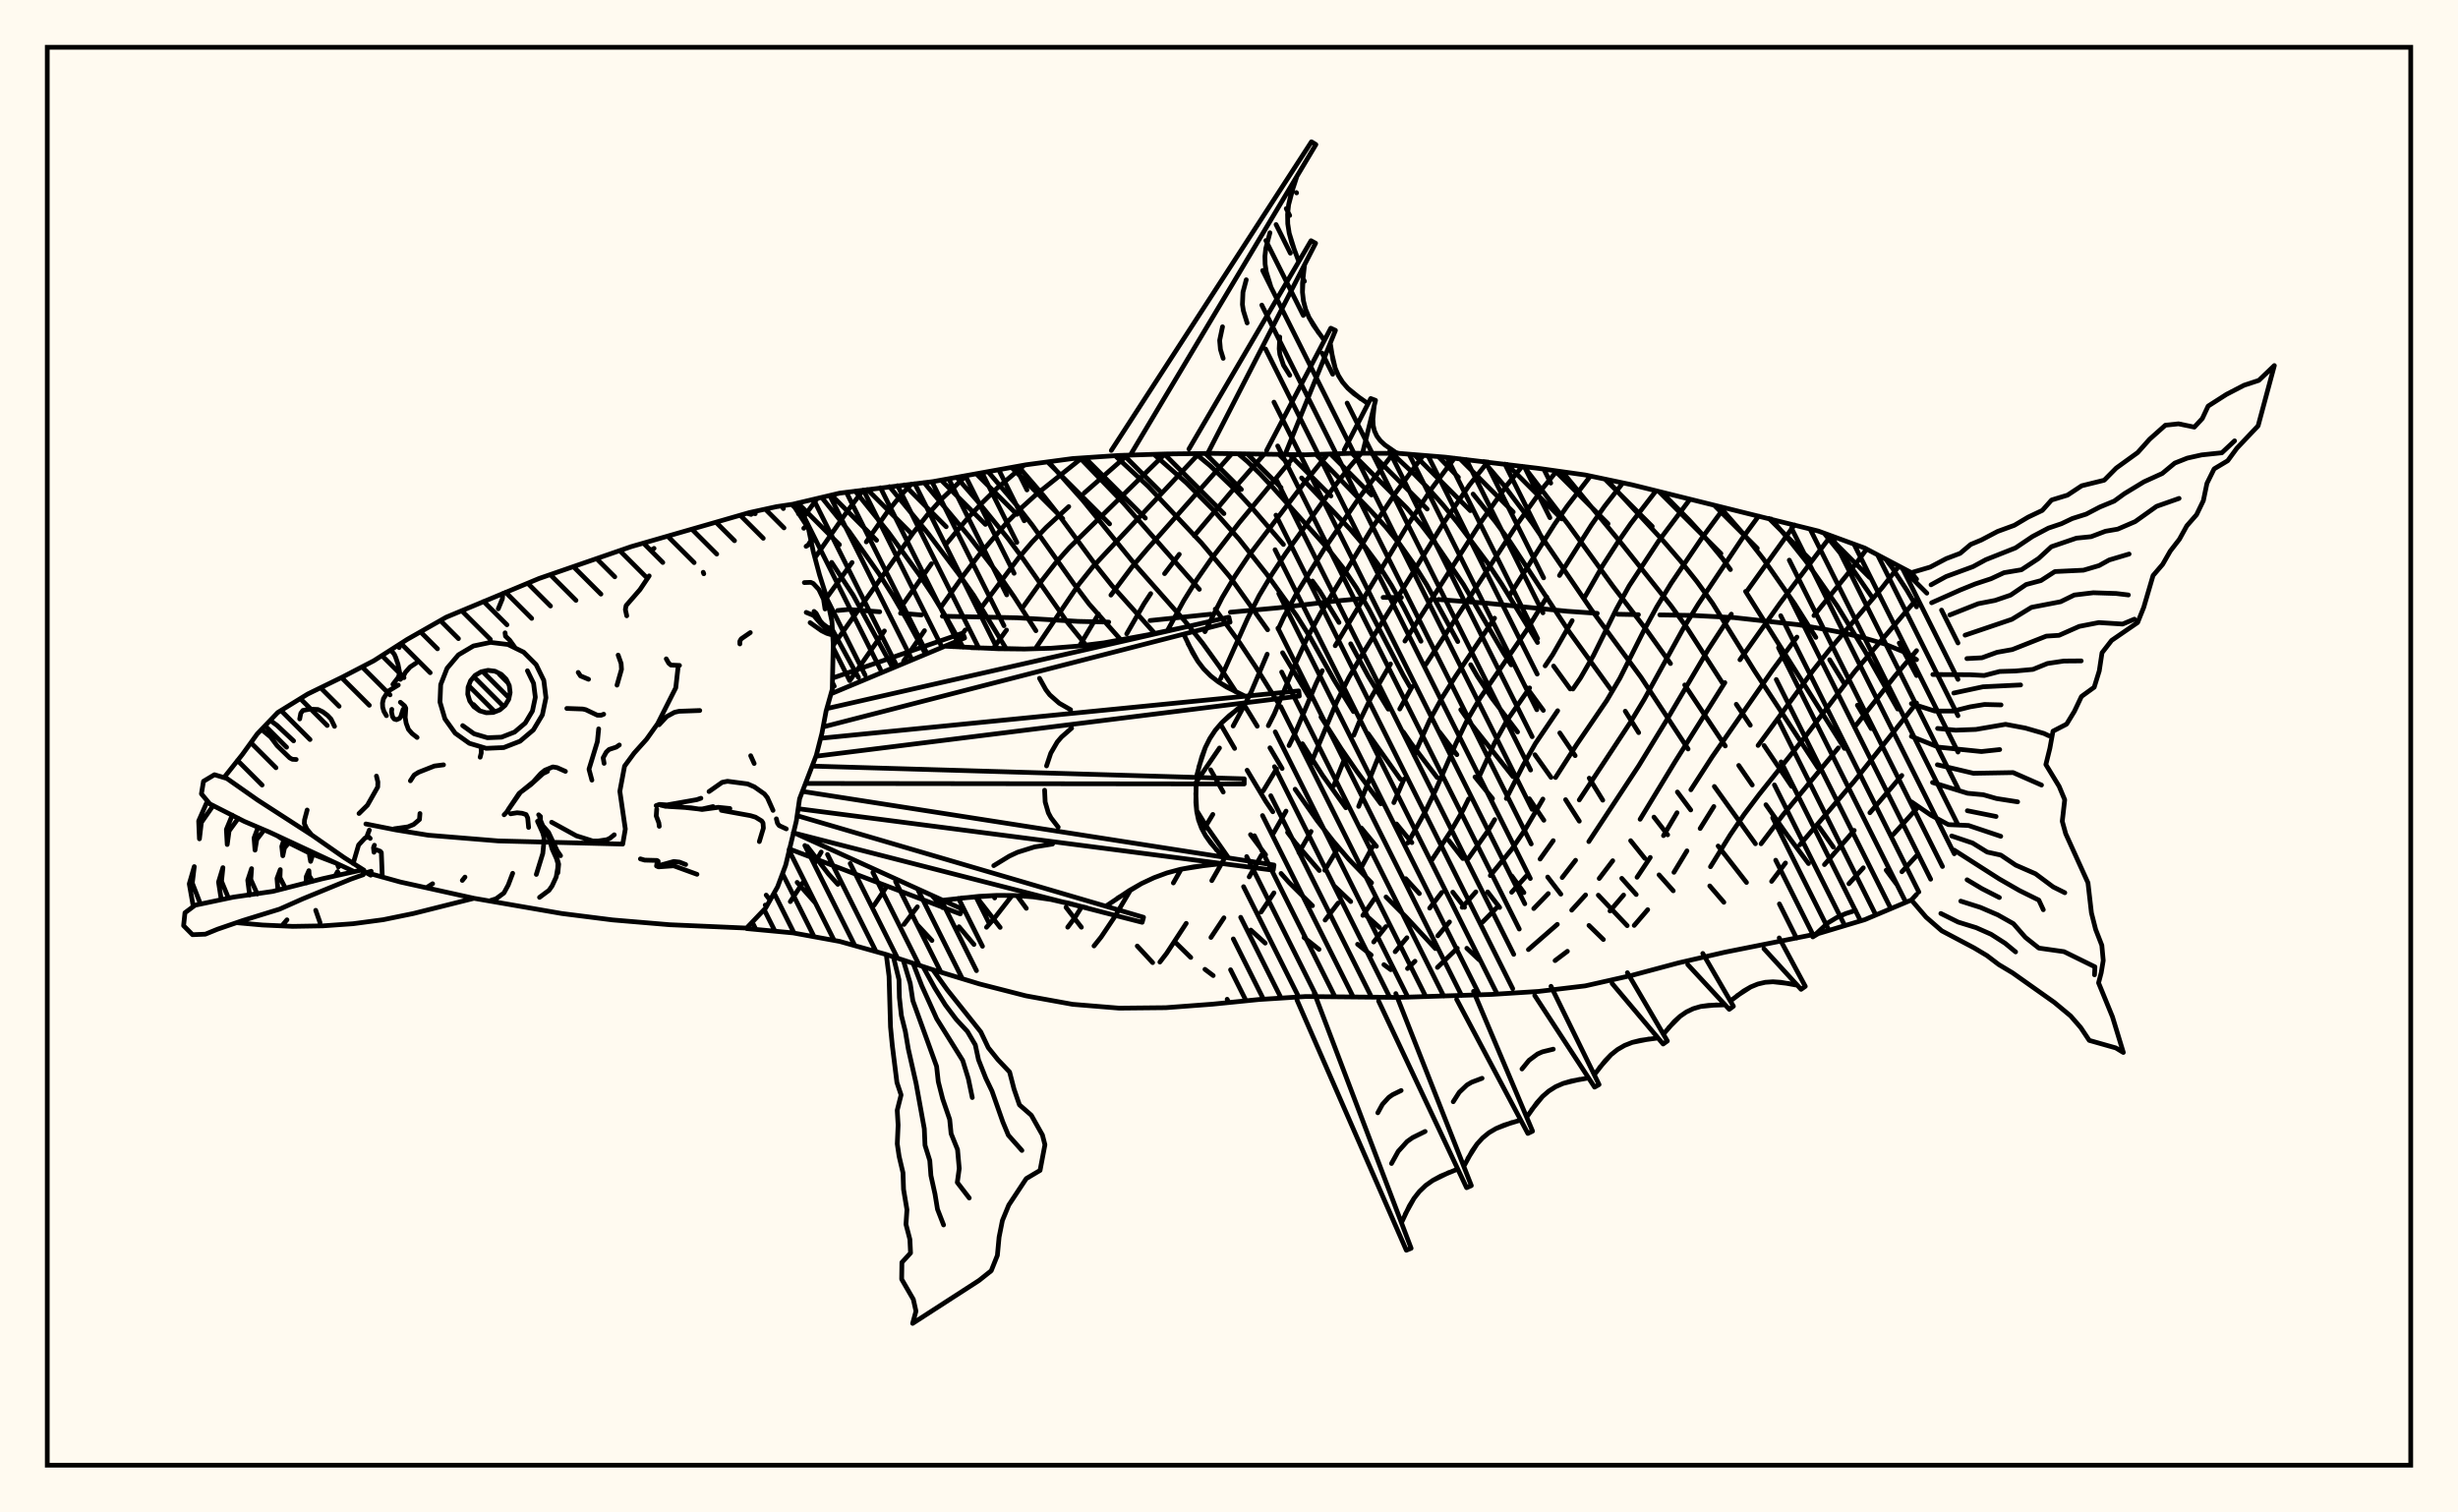 <svg xmlns="http://www.w3.org/2000/svg" width="520" height="320"><rect x="0" y="0" width="520" height="320" fill="floralwhite"/><rect x="10" y="10" width="500" height="300" stroke="black" stroke-width="1" fill="none"/><path stroke="black" stroke-width="1" fill="none" stroke-linecap="round" stroke-linejoin="round" d="
M 167.7 106.69 177.63 104.34 197.35 101.9 217.06 98.34 226.92 97.02 236.78 96.36 246.64 96.05 256.5 95.93 276.21 96.22 286.07 95.9 295.93 95.92 305.78 96.73 325.5 99.1 335.36 100.49 345.21 102.56 384.65 112.35 394.5 115.96 404.36 121.16 405.46 122.53 
M 405.46 189.23 404.36 190.42 394.5 194.58 384.65 197.53 364.93 201.46 355.07 203.73 345.21 206.37 335.36 208.59 325.5 209.76 315.64 210.39 295.93 211.03 276.21 210.84 266.35 211.47 256.5 212.46 246.64 213.2 236.78 213.3 226.92 212.49 217.06 210.7 207.21 208.18 197.35 205.18 187.49 201.95 177.63 199.18 167.78 197.38 157.94 196.46 
M 405.46 139.57 402.85 137.96 398.61 136.22 394.15 134.92 389.61 133.82 385 132.96 380.4 132.17 366.87 130.67 357.95 130.21 351.14 130.1 
M 346.62 130.05 342.21 129.96 
M 337.91 129.77 331.57 129.33 314.71 127.64 304.32 126.84 
M 296.47 126.41 292.6 126.4 
M 288.71 126.6 282.76 127.14 270.43 128.6 260.29 129.53 
M 256.17 129.95 243.3 131.29 
M 234.56 131.62 228.09 131.47 215.2 130.71 199.36 130.38 
M 194.92 130.11 190.51 129.75 
M 186.11 129.44 179.5 128.95 177.22 129.17 
M 168.64 186.69 172.43 190.97 
M 170.77 179.09 175.27 184.91 177.25 187.11 
M 194.13 195.74 197.16 198.99 
M 197.31 189.63 199.43 192.04 
M 202.88 196.07 206.05 199.83 
M 206.5 189.7 211.59 196.22 
M 176.1 133.24 181.61 143.34 
M 215.15 189.5 217.12 192.18 
M 171.21 112.64 172.71 114.61 
M 175.94 118.99 180.5 125.94 188.6 140.81 
M 225.52 191.97 228.77 196.18 
M 173.83 105.24 179.58 112.36 185.96 121.4 188.93 126.08 191.77 130.95 195.72 138.23 
M 240.59 200.16 243.85 203.67 
M 180.93 103.91 187.94 112.61 194.35 121.43 197.4 126.01 200.3 130.81 203.73 136.94 
M 248.79 199.51 251.91 202.57 
M 254.91 205.09 256.66 206.41 
M 188.18 102.96 196.4 112.93 202.84 121.47 206 125.98 212.89 137.28 
M 195.5 102.11 204.92 113.37 211.41 121.75 214.54 126.28 219.15 133.45 
M 264.62 196.78 267.66 199.54 
M 202.4 100.99 207 106.27 213.34 114.05 216.42 118.21 225.78 131.62 229.74 136.49 
M 253.14 171.44 255.13 174.69 259.92 181.53 
M 275.87 198.35 279.05 200.87 
M 209.02 99.79 215.37 107.24 218.41 111.15 227.17 123.51 230.39 127.78 237.15 135.41 
M 256.11 162.87 258.78 167.58 
M 264.55 176.59 267.74 180.85 
M 271.01 184.8 272.67 186.68 277.66 191.63 
M 287.2 199.78 290.08 202.06 
M 292.77 204.1 294.22 205.16 
M 215.4 98.64 220.67 104.75 223.66 108.52 232.14 120.02 235.25 123.92 244.32 134.04 
M 258.21 153.22 261.19 158.35 
M 263.83 162.96 267.78 169.56 269.27 171.75 
M 272.39 176.12 274.03 178.3 279.1 184.18 
M 282.46 187.64 285.75 190.75 
M 288.89 193.59 291.85 196.24 
M 221.81 97.71 229.09 105.89 240.51 119.92 250.73 131.49 254.41 136.08 258.01 141.08 261.5 146.4 
M 263.13 149.01 265.97 153.65 
M 268.66 158.22 271.24 162.6 
M 273.99 166.98 278.66 173.64 282.01 177.92 285.33 181.79 290.16 186.78 
M 293.22 189.78 297.49 194.05 303.66 200.7 
M 228.5 96.92 237.5 106.24 253.73 124.69 
M 257.09 128.87 262.27 136 265.67 141.13 270.23 148.46 
M 275.54 157.36 279.8 164.06 284.72 170.91 
M 288 175.18 291.19 179.06 
M 297.4 185.91 300.27 189.06 
M 310.31 200.63 312.94 203.09 
M 235.91 96.41 242.88 102.88 254.2 114.91 260.16 122.01 268.17 133.25 
M 271.33 138.1 276.85 147.33 
M 279.46 151.7 283.77 158.47 287.05 163.21 292.12 170.07 
M 295.44 174.33 298.69 178.28 
M 307.34 188.76 309.83 191.97 
M 244.13 96.13 250.95 102.13 256.58 107.81 262.16 114.11 268.02 121.52 274.29 130.24 277.18 134.85 282.23 143.88 286.33 150.56 
M 289.43 155.23 296.24 164.84 
M 306.5 177.83 309.47 181.65 
M 314.72 188.71 317.26 192 
M 252.9 95.97 256 98.53 261.69 103.99 264.45 106.97 271.52 115.2 
M 277.65 122.93 279.18 125.04 283.27 131.7 
M 285.74 136.21 289.45 143.05 293.69 150.04 
M 296.87 154.86 298.54 157.3 304.05 164.52 
M 319.81 185.31 322.39 188.86 
M 261.97 96.02 263.86 97.61 266.64 100.33 269.35 103.22 281.03 116.21 284.1 120.11 286.96 124.36 289.54 128.79 296.87 142.87 298.25 145.26 
M 304.52 154.87 308.21 159.67 
M 312.04 164.38 315.75 168.96 
M 327.42 185.56 330.2 189.18 
M 336.15 195.8 339.2 198.78 
M 270.57 96.15 272.68 98.27 
M 275.36 101.12 285.65 112.01 288.71 115.59 291.65 119.55 294.4 123.9 296.95 128.46 300.62 135.67 
M 309.03 150.15 310.67 152.5 320.08 164.33 
M 323.54 169 326.61 173.55 
M 338.13 189.4 344.24 195.85 
M 278.4 96.14 290.08 108.16 293.15 111.48 296.15 115.17 299.05 119.28 301.84 123.73 308.4 135.74 
M 311.13 140.64 312.54 143.07 315.66 147.77 321.05 154.87 
M 324.72 159.68 328.13 164.48 
M 331.21 169.19 334.11 173.74 
M 343.09 185.84 346.15 189.26 
M 286.01 95.9 297.59 107.47 300.63 110.99 303.64 114.91 309.59 123.65 318.11 138.21 319.7 140.67 
M 323.01 145.53 326.5 150.3 
M 329.98 155.07 333.23 159.88 
M 336.21 164.64 339.07 169.3 
M 344.97 177.87 347.97 181.61 
M 350.98 185.1 353.98 188.47 
M 294.5 95.92 299.19 100.31 302.19 103.37 305.24 106.79 308.35 110.6 314.66 119.03 317.69 123.59 325.27 135.94 
M 328.67 140.92 332.18 145.77 
M 349.9 172.88 352.8 176.63 
M 361.71 187.44 364.69 190.9 
M 304.3 96.61 308.53 100.99 
M 311.64 104.53 316.39 110.42 319.5 114.69 332.01 133.73 340.77 145.86 
M 343.83 150.47 346.67 155.01 
M 354.86 167.57 357.68 171.37 
M 363.48 179 369.48 186.71 
M 313.87 97.64 318.07 102.58 324.16 110.68 336.62 128.95 347.16 143.29 357.12 158.47 
M 362.68 166.4 371.37 178.52 
M 322.38 98.71 331.82 111.04 341.28 124.1 348.43 133.43 353.4 140.39 
M 356.41 144.92 364.99 157.83 
M 367.84 161.95 370.7 166.09 
M 373.59 170.26 378.03 176.58 382.6 182.71 
M 330.51 99.81 343.06 115.03 353.51 128.17 356.87 132.8 364.35 144.44 
M 367.32 149.01 370.28 153.44 
M 373.2 157.74 379.02 166.37 
M 384.88 175.02 387.85 179.22 
M 339.82 101.42 351.93 114.51 355.5 118.66 358.99 123.05 362.29 127.63 371.17 141.95 384.59 162.46 
M 399.03 184.1 401.18 187.01 
M 351.55 104.16 357.4 110.09 360.98 114.01 364.45 118.24 366.08 120.51 
M 369.28 125.13 390.21 158.35 
M 363.87 107.28 369.65 113.91 373.07 118.29 379.64 127.72 384.15 134.86 
M 387.07 139.58 389.99 144.34 
M 392.94 149.21 395.85 154.15 
M 374.7 109.8 378.46 114.19 382.06 118.73 388.67 128.2 394.47 137.66 401.47 150.02 
M 385.91 112.82 391.21 119.37 396.12 126.47 
M 401.79 136.05 405.46 142.93 
M 398.92 118.29 400.25 120.05 403.39 124.85 405.46 128.4 
M 172.89 105.46 169.73 109.81 
M 182.61 103.68 179.24 108.18 172.4 118.01 
M 192.81 102.42 190.57 104.8 187.6 108.48 183.27 114.65 
M 180.26 119.01 174.91 126.44 
M 204.43 100.62 199.25 105.54 196.16 108.98 193.15 112.79 176.27 136.55 
M 216.7 98.4 210.9 103.32 207.82 106.35 204.73 109.62 200.13 115.15 
M 197.05 119.28 190.57 128.51 
M 187.1 133.49 179.78 144 
M 228.89 96.89 219.3 104.54 216.18 107.36 213.15 110.4 207.11 117.42 204.01 121.49 199.08 128.42 
M 195.58 133.43 191.16 139.88 
M 238.5 96.3 229.36 104.32 
M 226.1 107.19 221.31 111.6 218.32 114.72 215.44 118.09 207.73 128.39 
M 204.19 133.29 201.69 136.82 
M 173.73 180.27 172.42 182.5 
M 169.84 186.76 167.19 190.76 
M 246.45 96.05 226.23 115.85 223.27 119.17 220.51 122.7 216.22 128.72 
M 212.93 133.3 210.11 137.22 
M 253.64 95.96 231.14 119.98 228.24 123.61 219.04 137.25 
M 187.61 187.53 184.93 191.52 
M 260.58 96 242.74 116.13 239.47 119.97 235.02 125.91 
M 232.39 129.91 228.37 136.66 
M 194.07 191.86 191.24 195.59 
M 267.43 96.12 260.41 104.13 252.65 113.35 
M 249.48 117.28 246.37 121.37 
M 243.44 125.59 242.03 127.73 238.36 134.11 
M 274.09 96.19 262.18 110.57 256.15 118.38 253.21 122.61 250.43 127.08 246.94 133.49 
M 214.11 189.47 210.36 194.28 208.7 196.19 
M 280.9 96.06 275.52 102.68 264.05 117.73 261.23 121.94 258.56 126.43 254.91 133.65 
M 252.6 138.49 252.58 138.54 
M 287.99 95.9 285.49 98.81 280.27 105.55 272.02 117.06 269.12 121.43 266.36 126.05 263.9 130.94 258.22 143.59 
M 228.84 191.84 227.42 194.11 225.88 196.17 
M 294.75 95.92 287.75 105 280.05 116.3 274.35 125.47 271.63 130.48 270.41 133.11 
M 268.08 138.41 264.73 146.31 263.57 148.63 
M 263.53 148.71 260.88 153.61 
M 257.99 158.26 253.06 165.49 
M 239.2 188.25 235.8 194 232.95 198.25 231.44 200.14 
M 301.09 96.35 295.29 104.22 290.29 111.68 279.38 129.73 276.57 134.93 274.08 140.34 269.58 151.05 268.32 153.54 
M 256.58 172.31 254.49 175.77 
M 249.88 183.9 248.23 186.81 
M 307.69 96.94 302.94 103.28 297.75 111.17 282.47 136.62 
M 279.73 141.9 278.44 144.58 273.94 155.23 272.7 157.75 
M 270.07 162.66 267.23 167.35 
M 259.02 181.63 258.6 182.39 
M 258.41 182.73 256.36 186.32 
M 250.95 195.36 246.81 201.69 245.38 203.55 
M 314.73 97.74 310.85 102.63 305.35 110.73 288.25 138.36 285.31 143.44 282.74 148.61 277.18 161.89 
M 272.07 171.61 269.41 176.28 
M 266.84 180.96 264.27 185.53 
M 258.93 194.19 256.18 198.34 
M 322.03 98.66 318.83 102.61 313.31 110.44 297.21 135.64 
M 294.17 140.48 289.95 147.78 287.5 152.87 286.4 155.56 
M 284.28 160.96 282.15 166.25 
M 277.36 175.92 274.79 180.41 
M 269.51 188.91 266.79 192.97 
M 329.35 99.64 326.53 103.1 321.22 110.54 301.68 140.53 
M 298.75 145.27 296.12 150.01 
M 291.6 160.16 287.43 170.62 
M 282.77 179.94 280.26 184.12 
M 336.47 100.72 331.53 107.11 328.87 110.92 319.33 126.01 
M 316.18 130.79 307.94 143.08 304.99 147.77 302.42 152.44 299.15 159.79 
M 297.04 164.82 294.87 169.81 
M 290.35 179.17 288.06 183.4 
M 283.08 191.07 280.33 194.67 
M 343.33 102.16 339.46 107.11 336.66 111.09 329.92 121.76 
M 327.24 126.32 322.92 133.4 313.06 147.78 310.32 152.5 308.02 157.28 303.82 166.93 301.54 171.67 297.84 178.35 
M 290.8 190.11 288.32 193.68 
M 350.34 103.85 344.98 110.8 342.01 115.08 339.13 119.55 335.13 126.55 
M 332.6 131.31 328.48 138.51 326.88 140.88 
M 323.6 145.55 318.79 152.46 316.18 157.2 312.91 164.36 
M 310.69 169.04 309.55 171.35 306.98 175.78 302.96 181.89 
M 293.19 196.05 290.61 199.3 
M 357.5 105.66 350.81 114.58 344.65 123.96 341.95 128.87 337.1 138.7 334.34 143.48 332.76 145.78 
M 329.53 150.37 324.82 157.31 322.18 162 318.67 168.94 
M 316.21 173.41 314.92 175.59 310.64 181.62 
M 305.01 188.82 302.45 192.14 
M 297.64 198.4 295.15 201.36 
M 364.71 107.5 359.88 114.06 353.55 123.39 350.5 128.39 347.73 133.48 342.7 143.49 339.92 148.21 333.56 157.52 329.08 164.5 
M 326.41 169.06 322.58 175.63 319.81 179.69 315.28 185.25 
M 312.23 188.7 309.33 191.97 
M 306.65 195.06 304.17 198 
M 299.35 203.37 297.76 204.92 
M 372.04 109.19 368.59 113.9 359.3 127.78 356.17 132.85 347.85 147.96 344.95 152.77 334.1 169.25 
M 328.59 177.86 325.81 181.76 
M 322.87 185.38 319.79 188.78 
M 316.69 191.99 313.69 195.05 
M 308.3 200.63 304.1 204.68 
M 379.62 111.06 369.52 125.14 
M 366.27 129.94 361.41 137.38 352.68 152.21 346.67 162.04 336.12 178.06 
M 333.32 182.01 330.49 185.67 
M 327.54 189.06 324.47 192.23 
M 387.35 113.34 376.58 127.61 368.09 139.59 
M 364.9 144.42 354.43 161.06 346.97 173.34 
M 341.18 182.11 338.32 185.87 
M 335.44 189.35 332.5 192.57 
M 329.46 195.57 323.34 200.91 
M 394.9 116.17 392.47 119.47 383.75 130.24 
M 380.15 134.79 374.9 141.89 362.23 160.11 357.71 167.1 
M 354.78 171.95 351.92 176.8 
M 349.12 181.41 346.32 185.61 
M 343.48 189.37 340.6 192.74 
M 331.59 201.27 328.98 203.24 
M 401.73 119.77 398.15 124.37 387.19 137.27 383.58 141.83 371.93 157.72 
M 362.57 170.64 359.67 175.29 
M 356.88 180.02 354.13 184.56 
M 348.58 192.47 345.72 195.8 
M 405.46 126.78 392.35 142.12 382.04 155.68 372.1 168.16 368.98 172.31 366.03 176.64 361.86 183.38 
M 405.46 137.66 401 142.88 392.33 153.85 
M 388.91 158.24 377.17 172.45 372.56 178.53 
M 405.46 148.74 392.28 165.28 380.77 178.74 
M 377.73 182.59 374.79 186.48 
M 402.34 164.07 395.58 171.96 
M 392.27 175.69 385.97 182.93 
M 405.46 171.11 400.55 176.53 
M 394.19 183.61 391.14 186.98 
M 405.46 181.05 402.35 184.44 
M 235.1 95.31 277.44 30 278.38 30.58 239.13 96.28 
M 251.52 95.01 277.35 50.93 278.32 51.46 255.49 95.94 
M 267.95 95.31 281.53 69.44 282.52 69.9 271.86 96.17 
M 284.37 95.2 289.98 84.32 291 84.7 288.24 95.9 
M 294.03 95.35 295.93 95.93 
M 274.38 37.26 273.06 41.31 272.61 43.33 272.39 45.34 272.43 47.35 272.74 49.35 273.27 51.35 274.77 55.34 
M 275.98 56.01 275.55 59.92 275.54 61.83 275.75 63.67 276.21 65.45 276.93 67.17 277.87 68.82 280.17 72.02 
M 281.42 72.61 282 76.2 282.47 77.88 283.14 79.44 284.03 80.86 285.14 82.15 286.44 83.31 289.42 85.4 
M 290.71 85.89 290.44 88.67 290.5 89.97 290.77 91.17 291.28 92.26 292.02 93.25 292.97 94.13 295.26 95.72 
M 273.68 39.28 272.61 43.33 272.39 45.34 272.43 47.35 272.74 49.35 273.98 53.35 
M 268.66 49.24 267.78 52.57 267.6 54.23 267.64 55.89 267.89 57.54 268.91 60.84 
M 263.65 59.19 262.95 61.82 262.84 64.43 263.04 65.74 263.84 68.33 
M 258.63 69.14 258.02 72.02 258.19 73.93 258.77 75.82 
M 275.72 57.98 275.54 61.83 275.75 63.67 276.21 65.45 276.93 67.17 278.98 70.43 
M 270.74 71.3 270.62 73.81 270.76 75.01 271.53 77.28 272.86 79.4 
M 281.67 74.43 282.47 77.88 283.14 79.44 284.03 80.86 285.14 82.15 287.89 84.38 
M 176.16 143.46 203.67 133.95 204.07 134.98 175.8 146.79 
M 174.91 149.92 259.97 130.57 260.23 131.64 174.13 153.8 
M 173.61 156.2 274.76 146.18 274.88 147.27 172.62 160 
M 171.82 162.09 263.23 164.78 263.22 165.87 170.42 165.76 
M 169.76 167.44 269.52 183.02 269.36 184.11 168.85 171.1 
M 168.63 172.57 241.92 194.08 241.63 195.14 167.81 176.2 
M 168.33 176.34 203.57 192.35 203.15 193.36 166.97 179.61 
M 199.89 136.72 211.15 137.26 216.77 137.32 222.36 137.15 227.94 136.71 233.5 136.02 239.04 135.1 250.08 132.82 
M 250.41 134.17 252.3 138.08 253.39 139.88 254.65 141.53 256.1 142.99 257.73 144.26 259.52 145.38 263.42 147.3 
M 263.57 148.68 260.06 151.41 258.49 152.89 257.1 154.5 255.94 156.26 254.99 158.16 254.23 160.19 253.07 164.48 
M 253.05 165.86 252.99 169.79 253.17 171.68 253.55 173.49 254.19 175.21 255.07 176.84 256.16 178.39 258.75 181.34 
M 258.56 182.71 252.6 183.39 249.7 183.93 246.87 184.69 244.14 185.7 241.49 186.94 238.92 188.41 233.94 191.74 
M 233.57 193.08 226.1 191.09 222.34 190.31 218.57 189.76 214.78 189.47 210.97 189.44 207.14 189.64 199.45 190.47 
M 205.52 137.04 216.77 137.32 222.36 137.15 227.94 136.71 233.5 136.02 244.56 134 
M 251.32 136.15 253.39 139.88 254.65 141.53 256.1 142.99 257.73 144.26 261.44 146.37 
M 219.91 143.51 221.26 145.94 222.08 147.01 224.08 148.78 226.49 150.16 
M 261.78 150.02 258.49 152.89 257.1 154.5 255.94 156.26 254.99 158.16 253.61 162.31 
M 226.71 154.06 224.57 155.93 223.67 156.98 222.3 159.35 221.4 162.05 
M 252.98 167.84 253.17 171.68 253.55 173.49 254.19 175.21 255.07 176.84 257.41 179.88 
M 220.99 167.19 221.11 169.68 221.78 171.98 222.35 173.04 223.87 175.01 
M 255.56 183.01 249.7 183.93 246.87 184.69 244.14 185.7 241.49 186.94 236.42 190.03 
M 222.67 178.58 218.86 179.19 215.24 180.33 213.52 181.14 210.23 183.15 
M 229.84 192.04 222.34 190.31 218.57 189.76 214.78 189.47 210.97 189.44 203.3 190.01 
M 197.35 205.18 200.39 209.42 207.49 218.33 209.08 221.67 211.12 224.21 213.58 226.8 214.52 230.42 215.67 233.76 218.18 235.96 220.53 240.14 221.06 242.2 220.03 247.63 217.11 249.36 213.41 254.96 212.06 258.24 211.36 261.75 211 265.61 209.7 268.86 207.1 270.93 193.07 280 193.78 277.42 193.22 274.92 190.75 270.65 190.8 267.1 192.63 265.1 192.49 262.22 191.66 259.04 191.87 255.94 191.15 251.65 191.03 248.13 190.21 244.66 189.82 242.01 190 238.03 189.81 234.91 190.63 231.66 189.75 229.04 188.77 221.21 188.39 217.29 188.08 206.56 187.49 201.95 
M 195.26 204.5 197.74 209 199.99 212.62 202.3 215.69 204.66 218.23 206.33 221.08 207.01 224.23 208.56 228.15 209.86 230.85 212.15 237.37 213.32 240.18 216.19 243.41 
M 193.17 203.81 195 208.55 198.17 215.56 203.67 224.38 204.86 228.24 205.69 232.22 
M 191.08 203.13 192.56 208.05 193.12 211.73 198.14 225.62 198.5 228.87 199.43 232.52 200.91 236.84 201.21 239.85 202.57 243.22 202.93 247.23 202.52 250.18 205.05 253.47 
M 189 202.44 190.18 207.27 190.27 211.06 190.69 214.86 191.53 218.23 192.16 221.96 193.8 229.21 195.54 238.81 195.69 242.31 196.7 245.54 196.94 248.72 197.81 252.66 198.33 255.85 199.62 259.17 
M 376.4 198.44 381.92 208.69 381.02 209.32 373.17 200.73 
M 360.23 201.73 366.71 212.9 365.83 213.55 357.05 204.08 
M 344.28 205.8 352.74 220.25 351.84 220.89 341.05 208.08 
M 328.12 208.68 338.29 229.47 337.34 230.01 324.68 210.63 
M 311.73 209.74 324.22 239.33 323.22 239.81 308.16 211.44 
M 295.29 210.22 311.27 250.85 310.26 251.29 291.65 211.79 
M 278.04 210.09 298.53 264.11 297.51 264.52 274.38 211.58 
M 380.24 208.46 376.77 207.83 375.08 207.72 373.45 207.83 371.87 208.2 370.36 208.82 368.89 209.67 366.07 211.78 
M 364.95 212.6 361.44 212.71 359.78 212.95 358.22 213.41 356.77 214.1 355.43 215.02 354.19 216.15 351.89 218.81 
M 350.76 219.61 347.06 220.11 345.31 220.55 343.69 221.19 342.19 222.06 340.82 223.15 339.57 224.44 337.28 227.39 
M 336.07 228.07 332.41 228.72 330.69 229.23 329.09 229.93 327.63 230.86 326.32 232 325.12 233.34 322.97 236.38 
M 321.72 236.97 318.15 238.06 316.5 238.77 314.99 239.66 313.66 240.75 312.48 242.04 311.45 243.51 309.67 246.79 
M 308.4 247.34 304.77 248.84 303.11 249.75 301.6 250.82 300.28 252.09 299.14 253.54 298.15 255.16 296.48 258.71 
M 378.49 208.1 375.08 207.72 373.45 207.83 371.87 208.2 370.36 208.82 367.47 210.68 
M 363.18 212.61 359.78 212.95 358.22 213.41 356.77 214.1 355.43 215.02 353.02 217.44 
M 348.89 219.82 345.31 220.55 343.69 221.19 342.19 222.06 340.82 223.15 338.4 225.87 
M 334.22 228.36 330.69 229.23 329.09 229.93 327.63 230.86 326.32 232 324.02 234.82 
M 328.6 221.98 326.31 222.54 325.27 223 323.47 224.34 321.98 226.17 
M 319.9 237.48 316.5 238.77 314.99 239.66 313.66 240.75 312.48 242.04 310.53 245.11 
M 313.54 228.14 311.32 228.98 310.34 229.56 308.71 231.11 307.44 233.1 
M 306.55 248.06 303.11 249.75 301.6 250.82 300.28 252.09 299.14 253.54 297.28 256.9 
M 301.49 239.39 298.85 240.69 297.69 241.51 295.8 243.6 294.38 246.17 
M 296.42 230.73 294.58 231.63 293.78 232.2 292.46 233.65 291.48 235.44 
M 404.36 121.16 408.33 119.99 411.74 118.19 414.67 117.08 416.91 115.19 419.16 114.25 422.6 112.44 426.15 111.14 429.05 109.42 432.06 107.99 434.02 105.79 437.39 104.76 440.39 102.78 445.16 101.6 447.69 99.04 452.23 95.76 454.76 92.93 458.1 89.96 460.88 89.67 464.22 90.37 465.91 88.55 467.14 85.92 471.02 83.44 474.74 81.51 477.87 80.48 481.15 77.34 477.71 90.1 473.23 94.82 471.28 97.48 468.41 99.2 466.89 102.27 466.13 105.92 464.69 108.9 462.63 111.25 461.06 114.1 459.13 116.59 457.52 119.4 455.49 121.77 453.52 128.49 452.23 131.71 446.72 135.5 444.69 138.11 444.11 141.94 443.04 145.4 440.34 147.36 438.85 150.5 437.2 153.21 434.32 154.7 433.66 158.33 432.81 161.76 435.62 166.38 436.8 169.21 436.28 173.76 437.01 176.4 441.72 186.78 442.45 193.14 443.34 196.64 444.65 200 444.95 203.22 444.52 205.81 443.96 207.95 446.9 215.13 449.2 222.68 447.62 221.72 441.99 220.12 440.17 217.39 438.05 214.95 434.61 212.09 425.78 205.84 422.86 204.09 420.35 202.18 417.64 200.56 410.79 196.94 407.47 194.05 404.36 190.42 
M 408.52 123.73 411.71 121.98 417.4 119.89 420.12 118.41 426.4 115.92 429.97 113.52 433.34 111.74 436.12 110.8 438.4 109.71 441.34 108.78 444.24 107.27 447.27 106.02 449.41 104.46 453.56 101.94 457.43 100.18 460.08 97.98 462.72 96.93 465.76 96.25 470.04 95.8 472.74 93.27 
M 408.64 127.53 414.7 124.83 417.86 123.55 421.2 122.45 423.95 121.17 427.64 120.55 431.26 118.17 433.98 115.67 439.27 113.86 442.38 113.55 445.41 112.4 448.01 111.95 451.7 110.36 456.23 107.13 461 105.45 
M 412.49 130.11 418.5 127.73 422.07 127.03 425.35 125.91 428.64 123.67 431.76 122.84 434.72 120.93 440.76 120.64 444.06 119.67 446.2 118.48 450.42 117.22 
M 415.72 134.39 425.63 131.03 429.77 128.5 435.93 127.31 438.83 125.89 442.85 125.41 447.69 125.57 450.27 125.88 
M 416.1 139.34 419.29 139.17 422.48 138.01 425.71 137.43 432.91 134.59 435.6 134.42 439.87 132.53 444.02 131.72 449.04 132.04 451.54 131 
M 408.9 142.71 416.83 142.76 419.77 142.92 423.04 142.07 426.36 141.97 430.07 141.63 433.15 140.38 436.61 139.86 440.29 139.83 
M 413.33 146.63 419.51 145.31 427.47 144.92 
M 404.36 148.87 409.31 150.44 413.24 150.44 416.78 149.55 419.83 149.05 423.33 149.14 
M 409.9 154.12 413.74 154.49 418 154.33 424.28 153.25 428.47 154.04 432.38 155.17 433.45 155.67 
M 404.36 155.79 410.09 158.08 419.17 159.01 423.05 158.59 
M 409.86 161.8 417.5 163.61 425.89 163.46 431.89 166.1 
M 408.83 165.55 416.26 167.84 419.58 168.15 422.36 168.95 426.84 169.65 
M 416.2 171.53 422.28 172.75 
M 404.36 169.64 408.51 172.48 412.18 174.47 416.44 174.65 423.27 176.94 
M 412.88 176.87 417.3 178.36 420.4 180.28 423.29 180.92 426.43 183.04 430.62 184.87 434.35 187.65 436.82 188.88 
M 413.41 179.86 422.93 185.95 427.21 188.41 431.32 190.44 432.27 192.48 
M 416.14 186.14 419.31 188.03 422.98 189.9 
M 414.81 190.66 418.98 191.99 422.65 193.57 425.95 195.43 428.48 198.33 431.32 200.59 436.66 201.35 443.19 204.56 443.1 206.25 
M 410.59 193.27 414.25 195.09 418.06 196.27 421.22 197.67 424.2 199.58 426.41 201.4 
M 392.55 192.63 390.48 193.29 388.58 194.13 386.69 195.27 383.5 198.23 384.65 197.53 
M 47.39 164.52 51.26 159.65 54.41 155.29 58.76 150.75 65.1 146.84 72.37 143.29 79.08 139.8 86.15 135.28 94.39 130.59 114.05 122.39 133.58 115.64 158.5 108.46 164.27 107.2 167.7 106.69 171.03 111.8 172.05 116.7 173.37 121.62 174.95 126.58 176 131.48 176.28 136.29 176.07 145.83 174.76 150.47 173.88 155.16 172.69 159.81 169.16 168.99 168.47 173.7 166.22 183.02 164.51 187.61 161.98 192.12 157.94 196.36 141.64 195.65 129.55 194.63 118.86 193.28 100.27 190.06 84.69 186.61 76.8 184.42 
M 71.09 182.62 65.27 180.39 60.52 178.03 58.84 176.95 
M 143.42 141.44 142.96 145.53 139.13 153.11 136.78 156.41 134.16 159.33 132.13 162.09 131.13 167.41 132.29 175.4 131.74 178.59 105.41 177.92 90.62 176.71 83.75 175.59 77.4 174.33 
M 74.93 184.41 56.96 176.04 51.68 173.79 44.39 170.09 42.61 167.96 43.05 165.3 45.37 163.91 47.99 164.7 54.5 169.27 66.08 176.75 72.78 181.43 77 184.11 
M 76.85 185.07 74.25 185.99 64.1 190.15 59.16 192.35 51.43 194.74 46.01 196.6 43.44 197.65 40.73 197.76 38.84 195.85 39.13 193.12 41.27 191.52 49.39 189.81 57.71 188.6 68.22 185.92 76.57 184.06 
M 96.29 155.12 94.13 152.1 93.08 148.55 93.23 144.84 94.58 141.39 96.97 138.56 100.16 136.67 103.78 135.91 107.46 136.36 110.79 137.99 113.41 140.61 115.04 143.94 115.5 147.62 114.74 151.25 112.84 154.43 110.01 156.83 106.56 158.17 102.86 158.33 99.3 157.27 96.29 155.12 
M 111.58 141.92 112.88 144.58 113.25 147.53 112.64 150.43 111.12 152.98 108.86 154.89 106.1 155.97 103.13 156.09 100.29 155.25 97.88 153.52 
M 100.24 149.51 99.38 148.31 98.95 146.89 99.02 145.41 99.55 144.03 100.51 142.89 101.79 142.14 103.24 141.83 104.71 142.01 106.04 142.67 107.09 143.71 107.74 145.05 107.92 146.52 107.62 147.97 106.86 149.24 105.73 150.2 104.35 150.74 102.87 150.8 101.45 150.38 100.24 149.51 
M 100.18 149.06 101.52 150.4 
M 99.32 145.23 104.69 150.6 
M 100.72 143.66 106.56 149.5 
M 102.4 142.38 107.68 147.66 
M 105.65 142.66 107.46 144.47 
M 50.24 160.89 55.45 166.1 
M 53.08 157.14 58.38 162.44 
M 56.08 153.55 60.63 158.1 
M 59.45 150.32 65.59 156.47 
M 63.53 147.81 69.22 153.5 
M 67.82 145.51 71.74 149.43 
M 72.25 143.35 78.13 149.22 
M 76.59 141.09 82.52 147.02 
M 80.79 138.7 85.47 143.38 
M 84.81 136.13 91.01 142.33 
M 88.96 133.68 92.55 137.27 
M 93.16 131.29 96.99 135.12 
M 97.67 129.21 103.73 135.26 
M 102.31 127.25 107.25 132.19 
M 106.96 125.31 112.48 130.84 
M 111.63 123.39 116.46 128.22 
M 116.41 121.57 121.85 127.02 
M 121.3 119.88 127.13 125.7 
M 126.2 118.18 130.06 122.04 
M 131.11 116.49 136.75 122.14 
M 136.13 114.92 140.22 119.01 
M 141.26 113.46 146.85 119.04 
M 146.39 111.99 151.63 117.23 
M 151.51 110.53 155.39 114.4 
M 156.6 109.02 161.47 113.89 
M 161.9 107.72 165.86 111.69 
M 167.49 106.73 167.97 107.2 
M 148.89 121.4 148.77 121.08 
M 159.78 108.69 158.54 108.45 
M 163.54 171.46 162.33 168.75 161.7 167.97 159.59 166.48 158.16 165.86 153.91 165.3 152.78 165.52 150 167.47 
M 168.91 108.71 168.95 108.61 
M 118.01 184.69 118.19 182.84 117.91 181.85 116.88 179.71 116.11 176.96 115.69 176.06 115.04 175.32 114.31 174.05 114.17 173 
M 106.38 125.55 106.28 126.69 105.41 128.81 
M 93.83 161.82 91.9 162.07 88.56 163.39 87.62 163.97 86.82 165.2 
M 82.89 150.08 82.82 150.63 83.05 151.66 83.38 152.12 83.88 152.27 84.51 152 84.77 151.65 85.29 150.05 
M 148.04 150.33 143.66 150.49 142.69 150.71 141.06 151.6 139.43 153.34 
M 57.16 152.41 58.6 153.47 62.11 156.75 
M 139.47 174.83 139.38 174.1 138.83 172.64 138.93 171.17 
M 114.14 189.86 116.14 188.37 116.79 187.45 117.67 185.54 117.99 183.68 118.03 182.71 117.73 181.67 116.79 179.58 116.04 176.83 115.58 175.95 
M 158.81 159.89 159.55 161.54 
M 90.22 187.81 91.52 186.98 
M 111.83 175.07 111.64 173.06 111.3 172.34 110.46 172.07 109.4 171.96 108.02 172.18 
M 129.95 176.62 129.05 177.34 128.39 177.66 126.52 177.94 125.42 177.94 121.92 176.83 116.7 173.96 
M 88.02 140.29 86.75 141.13 85.74 142.28 85.3 143.17 84.69 143.75 
M 101.58 160.21 101.81 159.3 101.79 158.01 
M 154.41 171.06 151.95 170.81 148.52 171.27 146.17 170.91 141.4 170.63 
M 130.77 138.6 131.4 140.38 131.48 141.62 130.53 144.96 
M 113.46 185.01 114.83 180.57 115.08 178.02 115.07 177.12 114.8 176.18 113.71 173.77 
M 127.8 161.51 127.6 160.33 128.27 159.11 128.85 158.57 130.38 158.07 131.02 157.62 
M 156.52 136.25 156.51 135.67 156.8 135.17 158.73 133.84 
M 119.91 149.89 123.28 150.01 123.91 150.15 126.39 151.33 127.16 151.33 127.72 151.11 
M 118.59 181.05 117.87 180 116.04 176.1 114.83 174.71 114.34 173.55 114.34 172.75 113.95 172.39 
M 80.88 185.57 80.67 180.39 80.45 180.11 79.69 179.82 
M 103.83 190.51 104.96 190.15 106.61 188.93 107.52 187.25 108.46 184.77 
M 137.41 116.18 138.03 116.33 138.37 116.02 
M 160.64 178.06 161.5 175.21 161.42 174.12 161.15 173.7 159.83 172.89 158.76 172.57 152.61 171.45 
M 170.53 115.59 170.96 115.32 171.56 114.36 
M 97.8 186.28 98.37 185.57 
M 125.22 165.06 124.6 162.75 126.38 156.91 126.65 154.21 
M 172.21 129.36 172.65 129.74 173.51 131.36 174.1 132.01 174.93 132.64 176.09 133.13 
M 70.77 153.68 70.02 152.13 69.3 151.36 68.25 150.58 67.25 150.11 65.59 150.04 64.08 150.31 63.63 150.91 63.4 152.11 
M 135.48 181.72 136.38 181.98 138.99 182.05 139.24 182.21 139.22 182.6 
M 55.32 154.34 57.25 155.93 58.63 157.77 61.29 160.35 61.85 160.65 62.66 160.69 
M 147.45 184.98 142.52 183.18 139.31 183.41 138.89 183.22 138.96 182.81 
M 82.65 137.51 83.42 138.43 83.7 139.06 84.19 140.5 84.55 142.29 84.29 143.26 83.12 144.79 
M 143.75 140.79 141.93 140.71 141.47 140.32 140.95 139.4 
M 74.71 182.7 75.86 178.78 77.21 177.31 77.71 177.14 
M 166.34 175.37 164.83 174.67 164.48 174.17 164.24 173.24 
M 145.06 182.91 143.74 182.4 142.54 182.27 139.78 183.03 139.1 182.98 139.12 182.67 
M 171.38 131.74 173.82 133.46 174.91 134 176.17 134.38 
M 119.62 163.2 117.85 162.41 116.96 162.26 115.28 162.95 114.4 163.66 112.82 165.42 109.8 167.89 107.51 171.3 
M 83.41 175.35 86.31 174.94 87.52 174.43 88.74 173.39 88.84 172.12 
M 162.09 189.38 162.92 190.45 
M 162.31 191.53 161.89 191.49 
M 115.84 163.2 114.87 163.67 112.28 166.02 110.09 167.65 107.13 171.9 106.65 172.39 
M 79.64 164.2 79.94 165.44 79.91 166.51 77.73 170.36 75.95 172.12 
M 150.85 170.65 148.6 171.15 147.75 171.15 143.13 170.64 140.81 170.6 139.74 170.34 
M 137.34 121.84 135.39 124.75 132.46 128.12 132.3 128.97 132.59 130.29 
M 79.12 180.32 79.01 179.34 79.21 178.83 
M 88.24 156.03 87.18 155.2 86.41 154.32 85.92 153.01 85.72 151.81 85.85 149.84 85.59 149.34 84.7 148.58 
M 170.04 111.77 170.65 111.22 
M 108.87 136.9 107.83 135.45 106.94 134.6 106.85 133.89 
M 170.16 123.26 171.51 123.21 172.05 123.45 173.23 124.72 174.22 126.79 174.54 128.85 
M 78.13 175.63 77.69 176.76 78.32 177.39 
M 65.93 176.65 64.91 175.4 64.38 174.26 64.42 173.49 64.98 171.38 
M 84.26 144.94 82.11 146.24 81.13 147.81 80.92 148.76 80.96 149.64 81.22 150.52 81.75 151.42 
M 170.56 129.57 172.15 130.23 173.66 131.99 174.47 132.68 176.11 133.45 
M 122.32 142.27 122.81 143.01 124.51 143.72 
M 165.72 107.6 165.35 107.04 
M 148.28 168.89 147.42 169.19 141.09 170.31 139.52 170.19 138.81 170.44 
M 158.9 108.84 158.01 108.61 
M 84.34 136.43 84.45 137.02 
M 76.88 184.3 78.43 185.17 
M 71.35 182.74 71.59 183.44 71.9 183 
M 65.65 180.08 65.47 180.88 65.71 182.25 66.04 181.2 66.69 180.57 
M 60.11 177.55 59.61 179.08 59.83 181.06 60.18 179.4 61.29 178.1 
M 54.6 175.05 53.75 177.28 53.95 179.87 54.32 177.61 55.88 175.59 
M 49.15 172.45 47.89 175.49 48.07 178.68 48.46 175.81 50.42 173.12 
M 43.88 169.48 42.03 173.69 42.19 177.48 42.6 174.01 45.1 170.43 
M 76.78 184.83 78.53 184.34 
M 70.93 185.28 71.41 184.42 71.78 185.09 
M 64.77 186.85 64.79 185.48 65.35 184.21 65.42 185.3 66.15 186.47 
M 58.8 188.33 58.6 185.86 59.29 183.99 59.23 185.68 60.38 187.94 
M 52.81 189.38 52.41 186.24 53.22 183.78 53.05 186.06 54.43 189.16 
M 46.8 190.29 46.23 186.62 47.16 183.57 46.86 186.45 48.33 190 
M 40.89 191.81 40.04 187 41.1 183.35 40.68 186.83 42.4 191.26 
M 50.06 195.22 55.51 195.71 61.95 196 68.32 195.89 74.68 195.44 81.06 194.59 87.45 193.28 100.27 190.06 
M 67.7 195.19 66.79 192.6 
M 60.71 194.61 59.62 195.89 
M 168.78 106.42 177.59 115.24 
M 175.89 104.75 185.45 114.31 
M 183.5 103.57 192.63 112.7 
M 191.32 102.6 200.17 111.45 
M 199.1 101.58 208.47 110.95 
M 206.54 100.24 215.13 108.83 
M 213.99 98.89 224.83 109.73 
M 221.62 97.73 234.74 110.85 
M 229.53 96.85 242.3 109.62 
M 237.79 96.32 245.78 104.31 
M 246.32 96.06 258.93 108.67 
M 255 95.94 262.62 103.56 
M 263.9 96.06 271.01 103.17 
M 272.81 96.18 281.57 104.94 
M 281.47 96.04 290.15 104.73 
M 290.12 95.91 301.92 107.7 
M 299.2 96.19 311.05 108.04 
M 308.88 97.08 320.13 108.33 
M 318.84 98.25 330.38 109.79 
M 328.97 99.59 340.19 110.81 
M 339.54 101.37 349.54 111.37 
M 350.97 104.01 364.07 117.11 
M 362.75 107 371.76 116.01 
M 374.24 109.69 383.07 118.53 
M 386.29 112.95 395.52 122.18 
M 402.09 119.96 407.63 125.5 
M 159.14 195.1 159.91 196.64 
M 161.66 192.45 163.95 197.02 
M 163.76 188.95 167.99 197.42 
M 165.55 184.84 172.23 198.19 
M 166.91 179.88 176.46 198.96 
M 170.27 178.89 180.86 200.09 
M 175.06 180.79 185.34 201.34 
M 179.86 182.7 189.88 202.73 
M 184.66 184.6 194.48 204.24 
M 189.46 186.51 199.06 205.7 
M 194.26 188.41 203.59 207.08 
M 176.13 144.46 176.49 145.19 
M 199.06 190.32 206.58 205.37 
M 176.27 137.06 179.75 144.01 
M 202.78 190.07 207.85 200.21 
M 175.01 126.85 183.01 142.83 
M 206.44 189.71 209.11 195.05 
M 168.66 106.45 186.26 141.65 
M 210.18 189.48 210.43 189.99 
M 172.1 105.64 189.52 140.48 
M 175.54 104.83 192.78 139.3 
M 179.05 104.15 196.03 138.12 
M 182.66 103.68 199.29 136.94 
M 186.27 103.2 203.12 136.9 
M 189.89 102.76 207.06 137.1 
M 193.53 102.34 210.99 137.26 
M 197.16 101.92 212.4 132.39 
M 200.7 101.29 212.98 125.86 
M 204.22 100.66 214.54 121.3 
M 259.61 211.42 259.95 212.11 
M 207.75 100.02 215.12 114.76 
M 260.33 205.18 263.61 211.74 
M 211.28 99.38 216.68 110.19 
M 260.91 198.65 267.29 211.41 
M 214.81 98.74 217.26 103.66 
M 262.47 194.08 271.02 211.17 
M 263.08 187.6 274.74 210.93 
M 263.74 181.23 278.55 210.86 
M 265.38 176.82 282.42 210.89 
M 267.09 172.55 286.28 210.93 
M 268.84 168.36 290.15 210.97 
M 269.62 162.21 294.01 211.01 
M 269.78 154.85 297.84 210.98 
M 270.95 149.5 301.63 210.86 
M 271.14 142.19 305.42 210.75 
M 270.35 132.9 309.2 210.62 
M 270.53 125.59 312.98 210.48 
M 269.74 116.31 316.74 210.32 
M 269.93 108.99 320.02 209.17 
M 270.11 101.67 320.24 201.92 
M 270.3 94.36 321.41 196.57 
M 269.51 85.08 322.58 191.22 
M 267.73 73.83 323.75 185.87 
M 266.94 64.55 323.94 178.56 
M 267.12 57.23 324.13 171.24 
M 267.8 50.9 275.72 66.74 
M 279.71 74.71 281.94 79.18 
M 284.99 85.28 323.81 162.92 
M 269.96 47.51 272.98 53.57 
M 275.8 59.2 275.96 59.51 
M 294.16 95.92 324.14 155.87 
M 272.11 44.13 272.84 45.59 
M 298.1 96.1 325.12 150.16 
M 274.26 40.74 274.3 40.81 
M 302.11 96.43 325.2 142.62 
M 306.12 96.77 325.29 135.1 
M 310.2 97.23 326.42 129.66 
M 314.28 97.69 326.56 122.26 
M 318.37 98.19 326.73 114.9 
M 322.48 98.72 327.89 109.53 
M 326.6 99.26 328.07 102.21 
M 376.44 191.25 380.06 198.49 
M 375.66 182 383.54 197.76 
M 375.02 173.03 386.93 196.84 
M 375.39 166.07 390.28 195.85 
M 376.8 161.2 393.62 194.85 
M 376.29 152.48 396.84 193.6 
M 375.78 143.77 400.02 192.25 
M 376.25 137.03 403.19 190.91 
M 376.72 130.27 405.94 188.72 
M 378.11 125.37 408.44 186.02 
M 378.53 118.51 410.94 183.33 
M 379 111.76 413.44 180.64 
M 382.92 111.91 414.22 174.51 
M 387.51 113.4 414.22 166.81 
M 392.22 115.13 414.22 159.12 
M 397.2 117.38 414.22 151.43 
M 402.42 120.14 414.22 143.74 
M 410.74 129.08 414.22 136.04 
"/></svg>